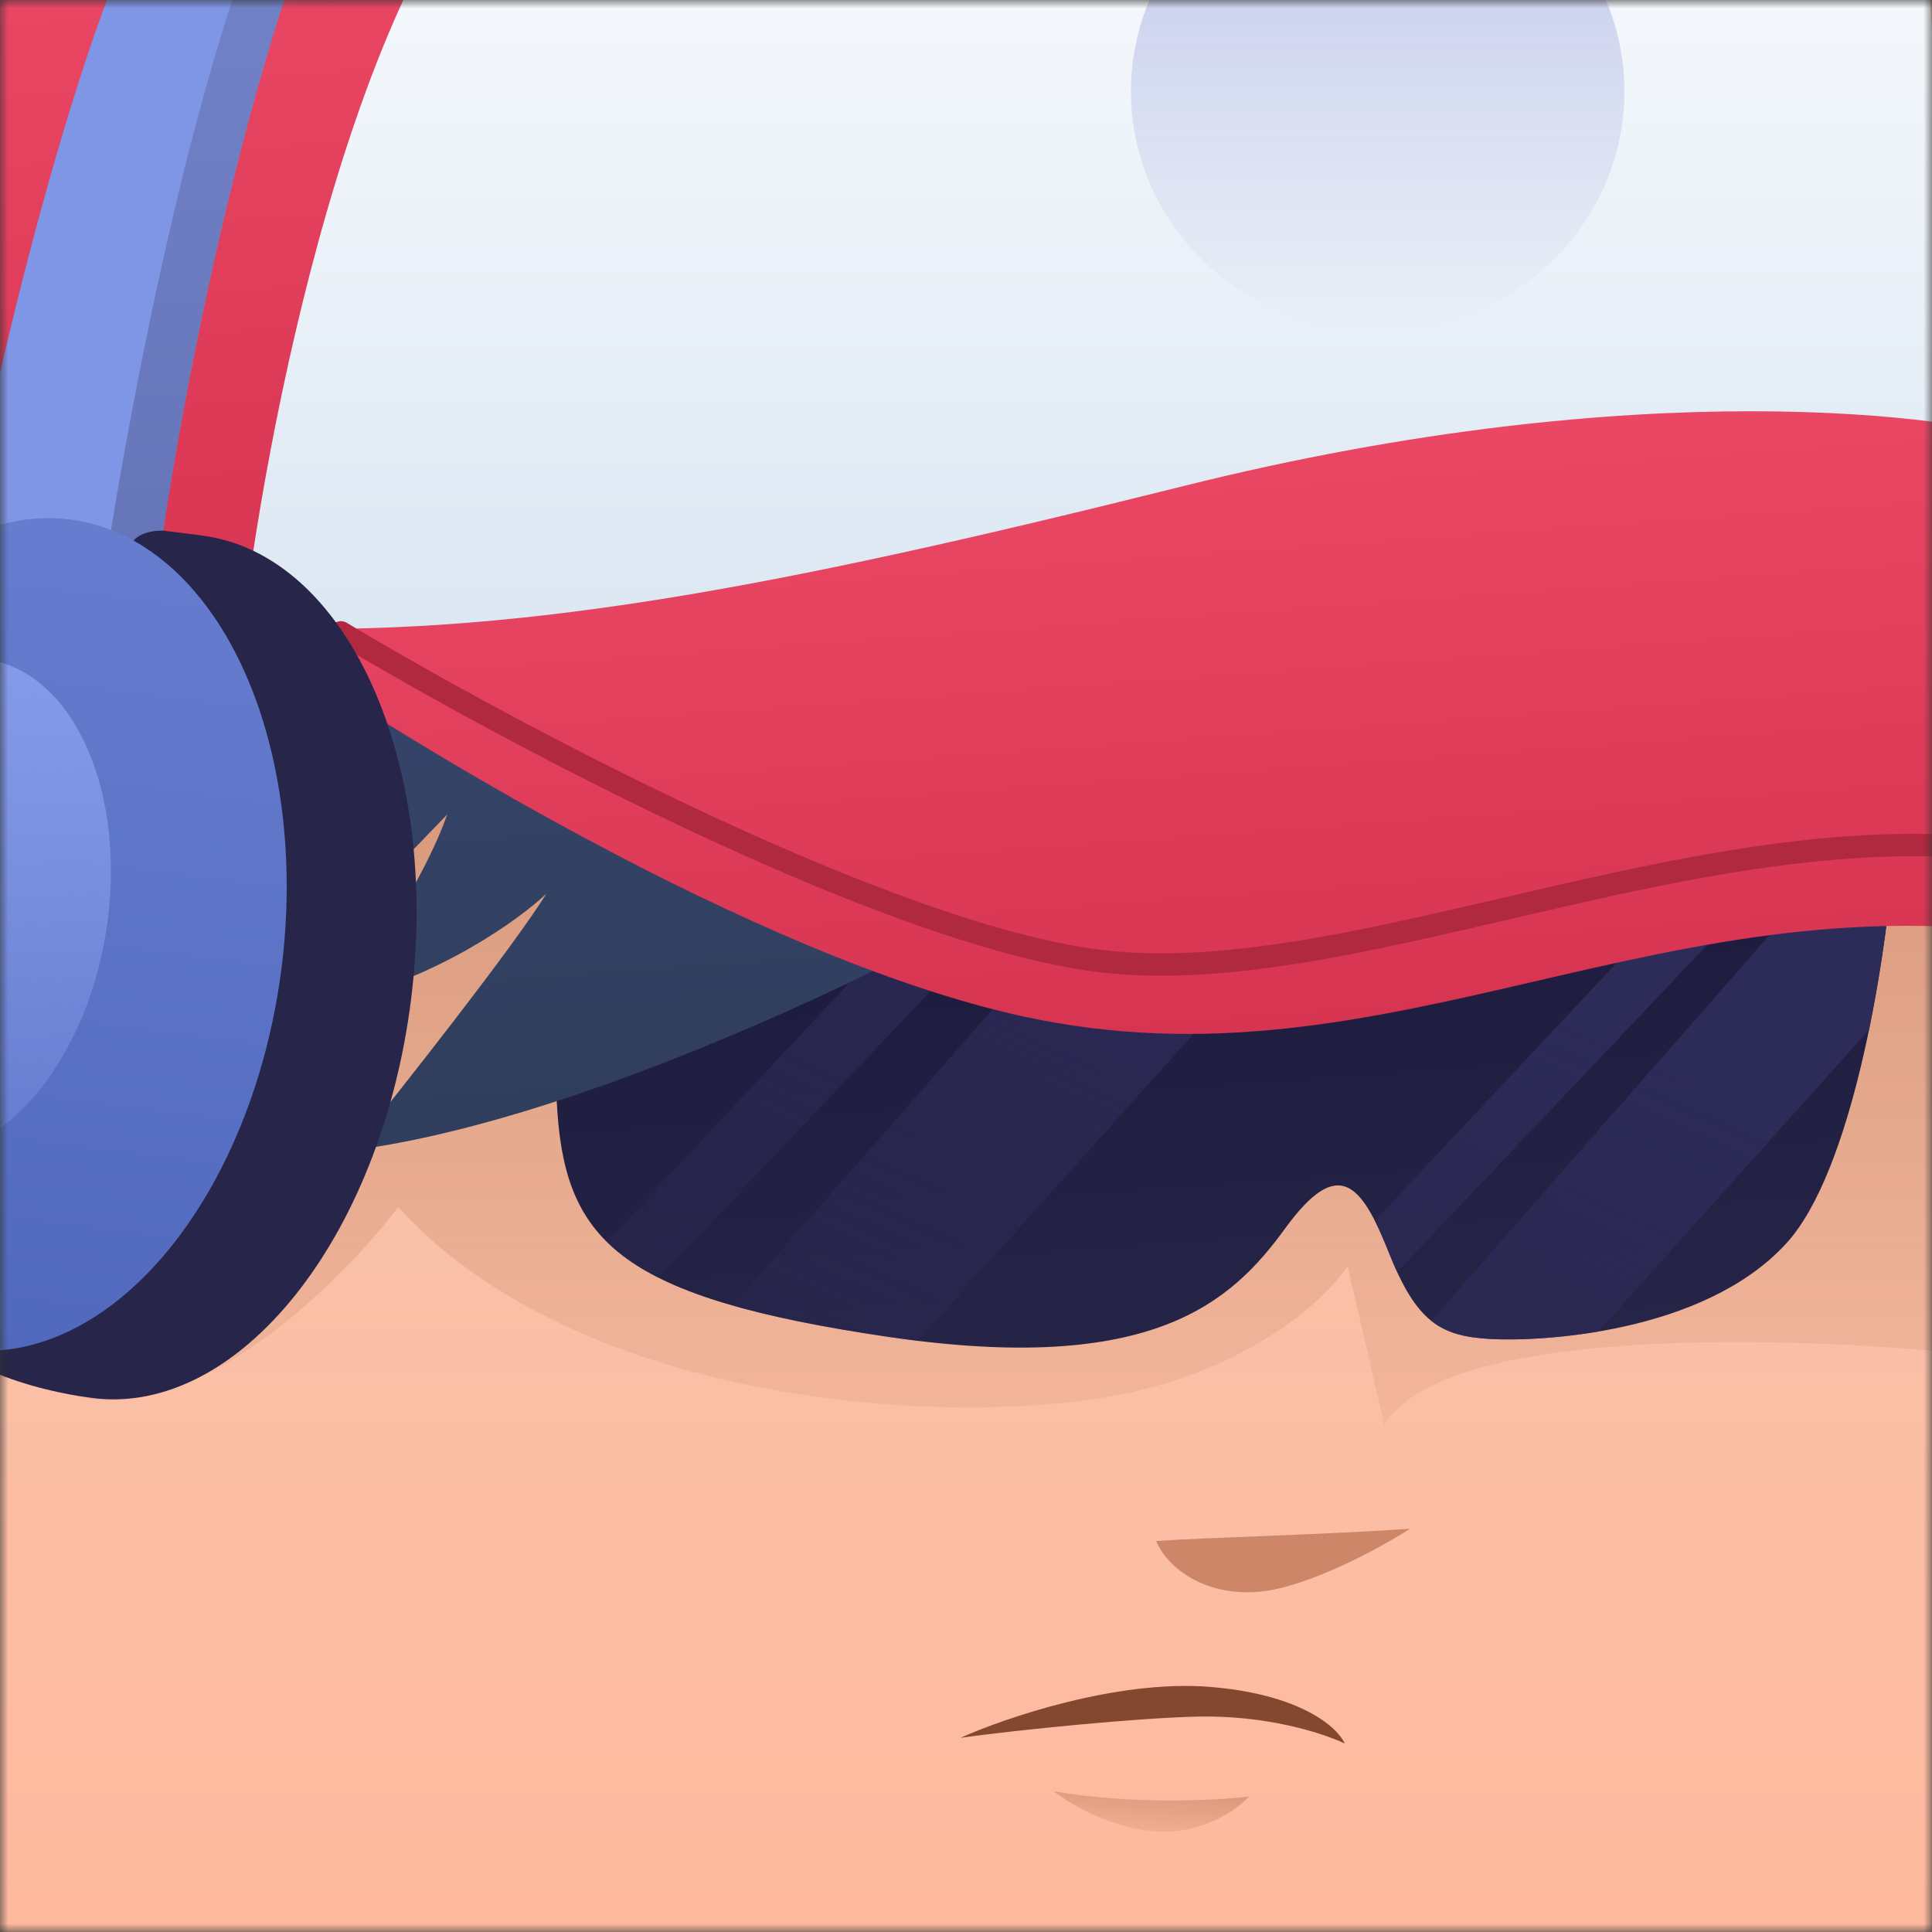 <svg width="119" height="119" viewBox="0 0 119 119" fill="none" xmlns="http://www.w3.org/2000/svg">
<rect x="0" y="0" width="119" height="119" fill="#333333" stroke="none"/>
<mask id="mask0_6103_442578" style="mask-type:alpha" maskUnits="userSpaceOnUse" x="-1" y="-1" width="120" height="120">
<rect x="-0.004" y="-0.001" width="119" height="119" fill="#D9D9D9"/>
</mask>
<g mask="url(#mask0_6103_442578)">
<path d="M-0.004 -0.001H118.996V118.999H-0.004V-0.001Z" fill="url(#paint0_linear_6103_442578)"/>
<path d="M86.856 94.159C82.046 94.509 74.308 94.695 71.217 94.919C71.807 96.392 73.965 98.305 77.459 98.051C80.391 97.838 84.915 95.41 86.856 94.159Z" fill="#CD8668"/>
<path d="M74.468 103.898C68.809 103.456 61.907 105.807 59.163 107.039C62.519 106.567 70.181 105.794 73.885 105.73C77.873 105.66 81.231 106.645 82.825 107.387C82.397 106.408 80.127 104.34 74.468 103.898Z" fill="#83482F"/>
<path d="M71.3 112.813C68.485 112.661 65.861 111.096 64.9 110.332C69.755 111.171 74.947 110.898 76.936 110.656C76.23 111.438 74.114 112.965 71.3 112.813Z" fill="url(#paint1_linear_6103_442578)"/>
<path d="M85.267 87.786C88.804 81.596 110.657 82.285 121.141 83.403V28.29L-10.893 35.65L-12.543 71.785C-9.023 76.606 -0.234 86.246 6.762 86.246C13.758 86.246 21.518 78.317 24.524 74.353C34.812 85.669 55.221 87.786 66.912 86.246C76.265 85.014 81.538 80.222 83.006 77.981L85.267 87.786Z" fill="url(#paint2_linear_6103_442578)"/>
<path d="M-5.091 32.961L15.203 38.835L45.992 -5.11L-7.578 -1.212L-5.091 32.961Z" fill="url(#paint3_linear_6103_442578)"/>
<path d="M33.294 -11.456C22.565 -4.445 16.596 24.872 14.953 38.654L43.754 44.173L90.778 46.412L121.339 33.9L117.592 -17.59L33.294 -11.456Z" fill="url(#paint4_linear_6103_442578)"/>
<ellipse cx="84.856" cy="5.633" rx="15.196" ry="14.767" fill="url(#paint5_linear_6103_442578)"/>
<path d="M54.707 82.343C38.351 79.937 34.914 76.51 34.335 68.544C34.062 64.804 34.326 59.661 34.712 55.153L32.126 53.11C32.361 50.652 32.618 48.49 32.821 47.005L68.759 57.111L116.556 53.633C116.074 59.437 114.092 72.156 110.013 76.6C104.914 82.155 94.821 82.65 91.778 82.473C88.734 82.296 87.248 81.446 85.547 77.157C83.846 72.868 82.426 71.178 79.157 75.665C75.888 80.153 71.063 84.749 54.707 82.343Z" fill="url(#paint6_linear_6103_442578)"/>
<path fill-rule="evenodd" clip-rule="evenodd" d="M40.571 78.708C39.252 78.047 38.202 77.312 37.367 76.485L58.283 54.165L62.666 55.398L40.571 78.708ZM56.543 82.589C55.947 82.517 55.334 82.435 54.705 82.342C50.835 81.773 47.689 81.147 45.132 80.417L66.201 56.392L68.757 57.111L80.152 56.282L56.543 82.589ZM86.055 78.351C85.886 77.986 85.716 77.588 85.545 77.156C85.253 76.42 84.969 75.761 84.683 75.196L104.037 54.544L108.96 54.185L86.055 78.351ZM98.446 82.015C95.574 82.503 93.053 82.547 91.775 82.472C90.252 82.384 89.119 82.126 88.154 81.354L112.186 53.95L116.554 53.633C116.352 56.062 115.888 59.701 115.117 63.439L98.446 82.015Z" fill="url(#paint7_linear_6103_442578)"/>
<path d="M21.669 70.854C34.865 69.178 52.881 60.561 60.24 56.462L11.382 36.456L-1.795 60.976L8.961 69.44L27.544 50.167C26.178 54.089 22.61 59.432 20.997 61.613C27.149 60.123 31.999 56.613 33.656 55.044C31.555 58.412 24.789 66.987 21.669 70.854Z" fill="url(#paint8_linear_6103_442578)"/>
<path d="M62.91 62.582C46.473 58.957 24.008 45.123 14.829 38.659C31.57 39.308 47.469 36.284 72.909 29.935C101.354 22.837 120.546 25.679 125.065 27.164L127.301 57.896C102.68 53.467 85.775 67.624 62.91 62.582Z" fill="url(#paint9_linear_6103_442578)"/>
<path d="M21 38.951C31.054 44.99 54.451 57.489 67.612 59.174C84.063 61.281 107.474 48.431 127.299 53.065" stroke="#B12941" stroke-width="1.381" stroke-linecap="round"/>
<path d="M25.313 61.602C23.459 76.272 14.679 87.246 5.704 86.111C2.121 85.658 -3.405 84.091 -5.686 80.54C-9.118 75.197 -8.303 66.307 -7.189 57.493C-5.948 47.672 -5.344 37.213 0.085 33.23C2.38 31.546 9.453 32.609 12.419 32.984C21.395 34.119 27.167 46.931 25.313 61.602Z" fill="#272549"/>
<path d="M10.439 -8.443C4.814 0.781 -0.516 24.149 -2.478 34.681L8.708 43.468C10.439 24.975 16.1 0.983 20.81 -8.443L10.439 -8.443Z" fill="#7F96E6"/>
<path opacity="0.3" fill-rule="evenodd" clip-rule="evenodd" d="M9.447 36.938C11.719 19.678 16.636 -0.095 20.808 -8.443H17.77C12.538 1.165 8.088 24.307 6.504 34.784L9.447 36.938Z" fill="url(#paint10_linear_6103_442578)"/>
<path d="M7.855 34.187C7.931 32.858 9.406 32.637 10.134 32.692L10.728 35.825L7.855 34.187Z" fill="#272549"/>
<ellipse cx="1.071" cy="57.559" rx="16.401" ry="25.767" transform="rotate(7.204 1.071 57.559)" fill="url(#paint11_linear_6103_442578)"/>
<ellipse cx="-3.132" cy="55.819" rx="9.79" ry="15.38" transform="rotate(8.974 -3.132 55.819)" fill="url(#paint12_linear_6103_442578)"/>
</g>
<defs>
<linearGradient id="paint0_linear_6103_442578" x1="59.496" y1="-0.001" x2="59.496" y2="118.999" gradientUnits="userSpaceOnUse">
<stop stop-color="#ECCEB8"/>
<stop offset="1" stop-color="#FFB99E"/>
</linearGradient>
<linearGradient id="paint1_linear_6103_442578" x1="70.936" y1="108.208" x2="70.469" y2="114.16" gradientUnits="userSpaceOnUse">
<stop stop-color="#CD8668"/>
<stop offset="1" stop-color="#CD8668" stop-opacity="0"/>
</linearGradient>
<linearGradient id="paint2_linear_6103_442578" x1="54.299" y1="28.29" x2="54.299" y2="98.951" gradientUnits="userSpaceOnUse">
<stop stop-color="#CD8668"/>
<stop offset="1" stop-color="#CD8668" stop-opacity="0"/>
</linearGradient>
<linearGradient id="paint3_linear_6103_442578" x1="19.207" y1="-3.161" x2="22.226" y2="38.324" gradientUnits="userSpaceOnUse">
<stop stop-color="#EA4764"/>
<stop offset="1" stop-color="#D73451"/>
</linearGradient>
<linearGradient id="paint4_linear_6103_442578" x1="42.582" y1="41.908" x2="42.582" y2="-17.59" gradientUnits="userSpaceOnUse">
<stop stop-color="#DAE6F2"/>
<stop offset="1" stop-color="white"/>
</linearGradient>
<linearGradient id="paint5_linear_6103_442578" x1="84.856" y1="-9.134" x2="84.856" y2="20.401" gradientUnits="userSpaceOnUse">
<stop stop-color="#BCC4E8"/>
<stop offset="1" stop-color="#BCC4E8" stop-opacity="0"/>
</linearGradient>
<linearGradient id="paint6_linear_6103_442578" x1="73.661" y1="44.033" x2="76.553" y2="83.768" gradientUnits="userSpaceOnUse">
<stop stop-color="#1A183A"/>
<stop offset="1" stop-color="#262447"/>
</linearGradient>
<linearGradient id="paint7_linear_6103_442578" x1="76.96" y1="53.633" x2="54.426" y2="102.605" gradientUnits="userSpaceOnUse">
<stop stop-color="#2D2B58"/>
<stop offset="1" stop-color="#2D2B58" stop-opacity="0"/>
</linearGradient>
<linearGradient id="paint8_linear_6103_442578" x1="27.517" y1="35.282" x2="30.061" y2="70.243" gradientUnits="userSpaceOnUse">
<stop stop-color="#36466C"/>
<stop offset="1" stop-color="#303D5C"/>
</linearGradient>
<linearGradient id="paint9_linear_6103_442578" x1="69.575" y1="27.802" x2="72.202" y2="63.894" gradientUnits="userSpaceOnUse">
<stop stop-color="#EA4764"/>
<stop offset="1" stop-color="#D73451"/>
</linearGradient>
<linearGradient id="paint10_linear_6103_442578" x1="13.656" y1="-8.443" x2="13.656" y2="36.938" gradientUnits="userSpaceOnUse">
<stop stop-color="#5C5A89"/>
<stop offset="1" stop-color="#272549"/>
</linearGradient>
<linearGradient id="paint11_linear_6103_442578" x1="1.071" y1="31.793" x2="1.071" y2="83.326" gradientUnits="userSpaceOnUse">
<stop stop-color="#667DCF"/>
<stop offset="1" stop-color="#5169BD"/>
</linearGradient>
<linearGradient id="paint12_linear_6103_442578" x1="-3.132" y1="40.439" x2="5.146" y2="82.985" gradientUnits="userSpaceOnUse">
<stop stop-color="#849BEB"/>
<stop offset="1" stop-color="#849BEB" stop-opacity="0"/>
</linearGradient>
</defs>
</svg>
